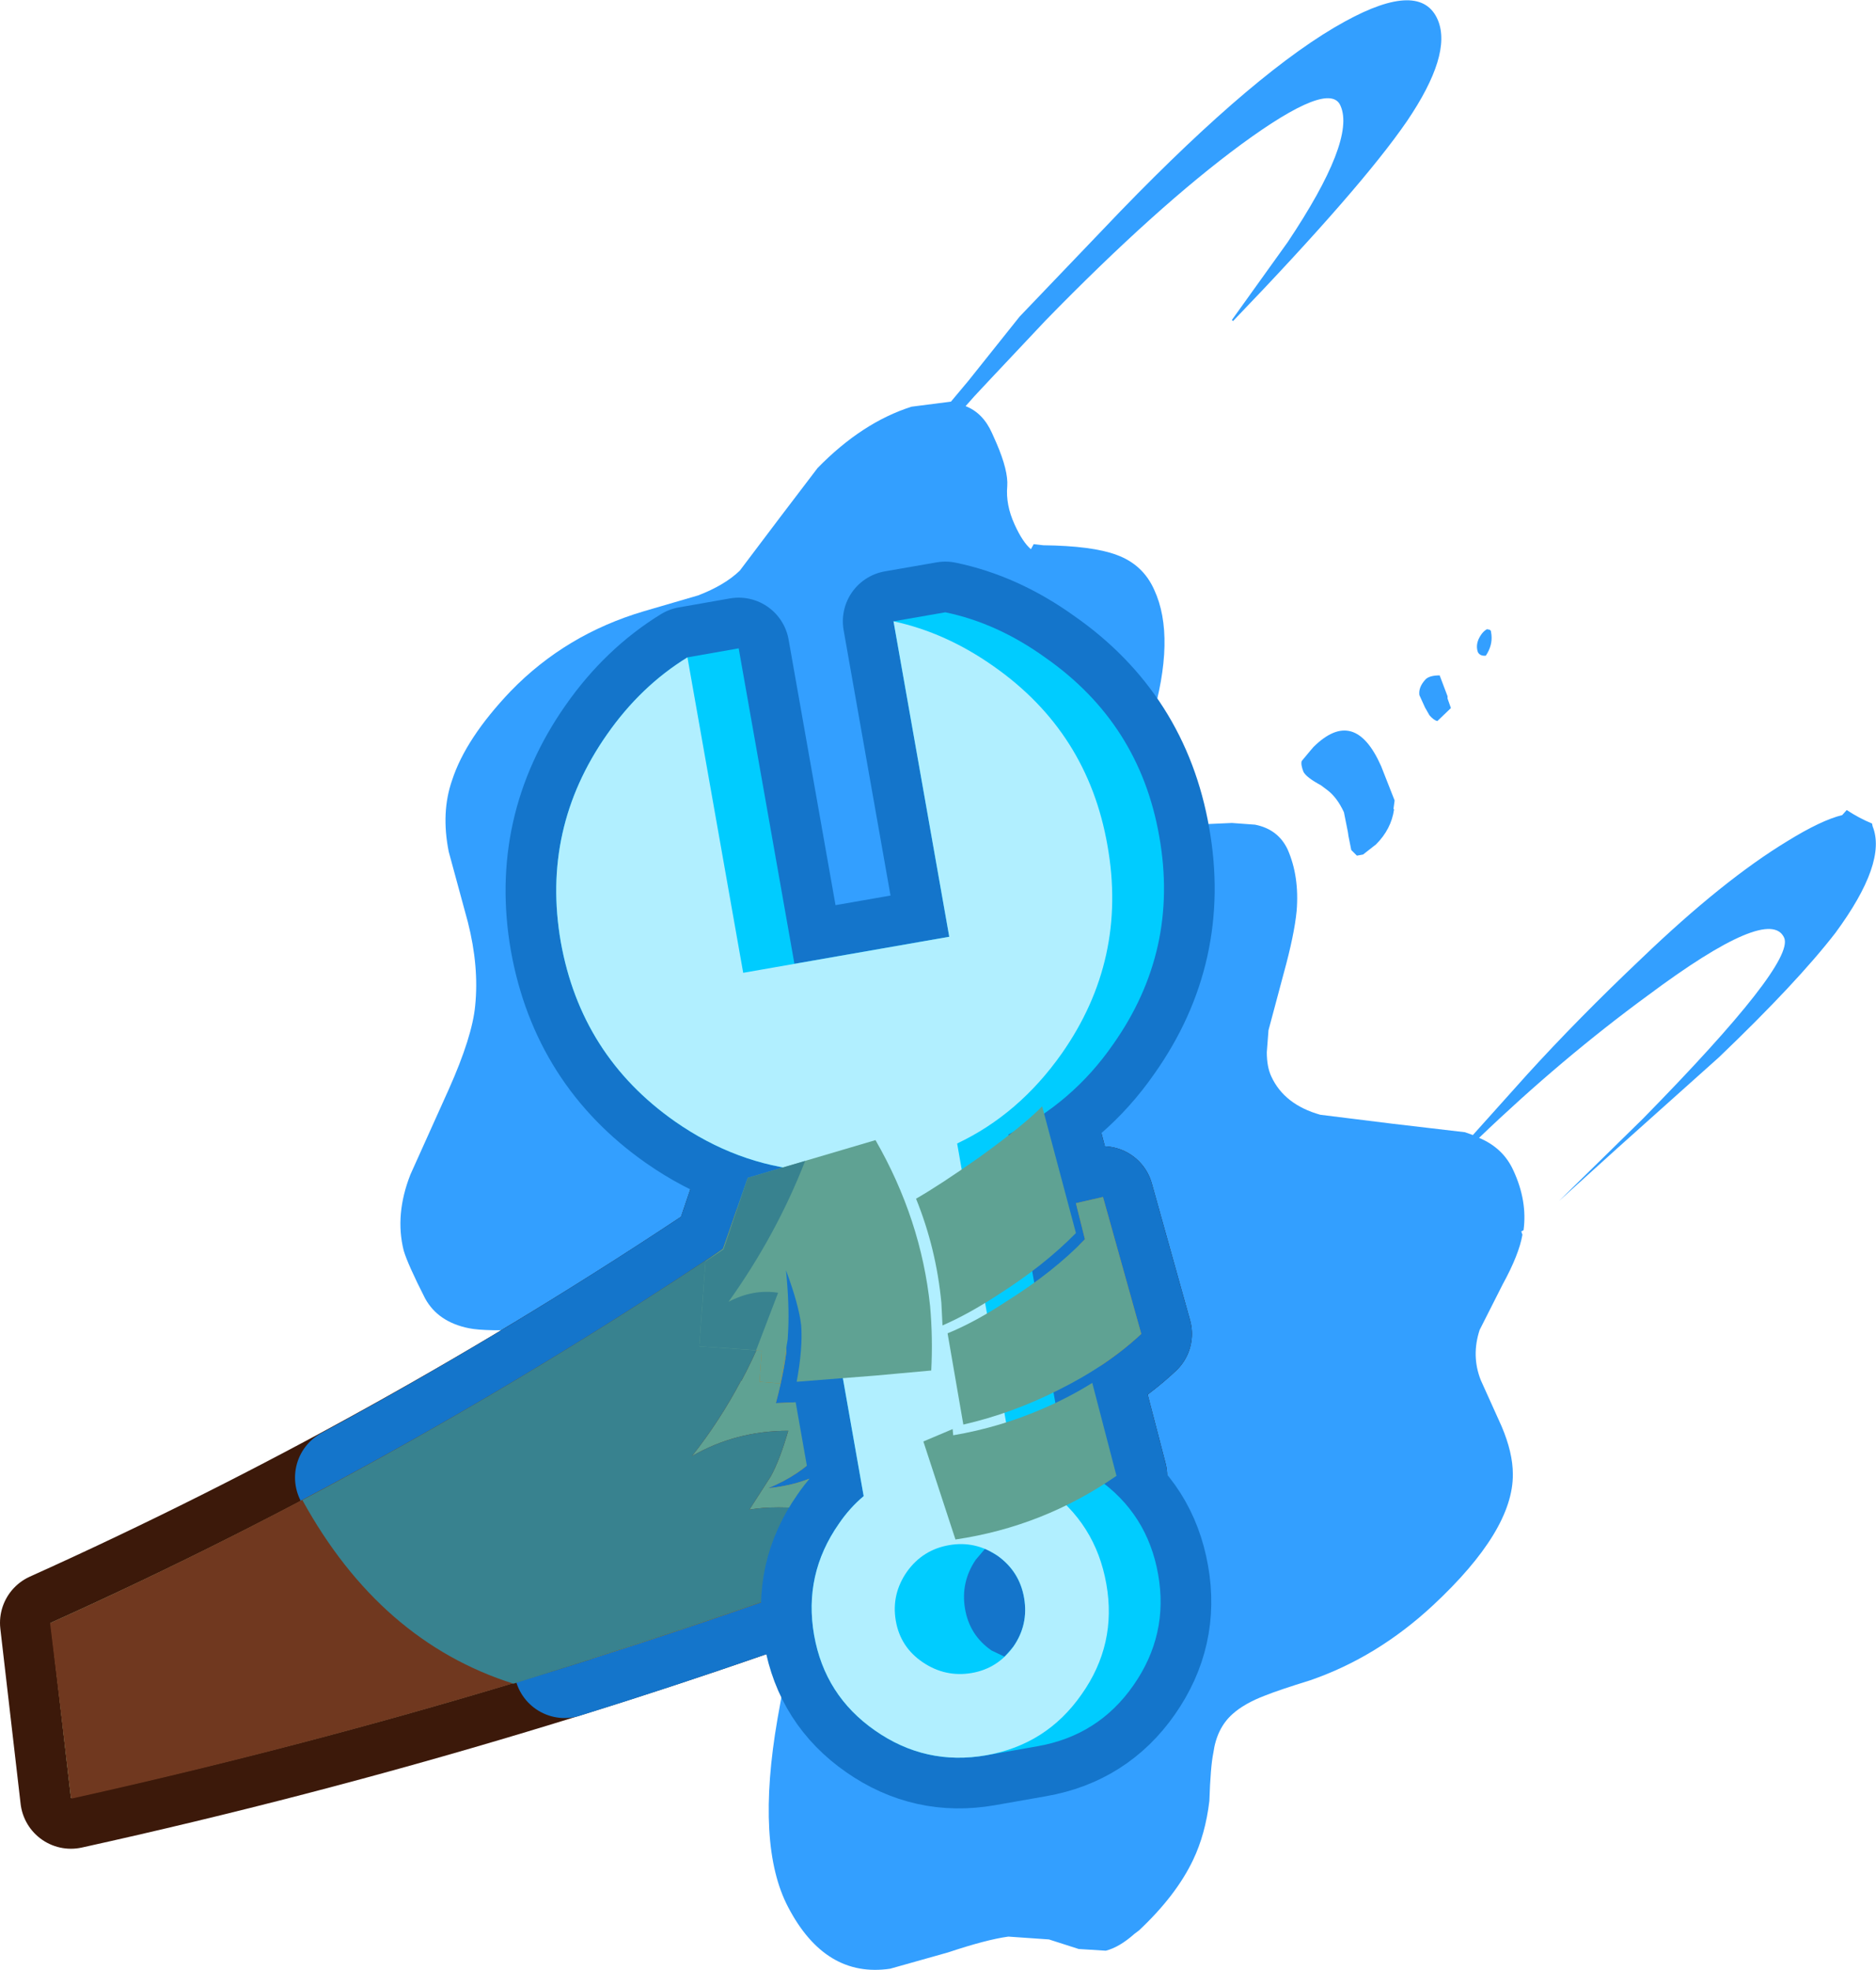 <?xml version="1.0" encoding="UTF-8" standalone="no"?>
<svg xmlns:xlink="http://www.w3.org/1999/xlink" height="174.85px" width="166.6px" xmlns="http://www.w3.org/2000/svg">
  <g transform="matrix(1.0, 0.0, 0.0, 1.0, 49.0, 131.15)">
    <path d="M68.9 -61.0 L68.3 -61.45 Q67.0 -62.15 66.75 -62.65 66.5 -63.3 66.6 -63.6 L67.35 -64.5 67.65 -64.85 Q71.3 -68.45 73.65 -63.15 L74.85 -60.1 74.75 -59.35 74.8 -59.3 Q74.55 -57.55 73.2 -56.2 L72.05 -55.3 71.5 -55.2 71.0 -55.7 70.75 -56.95 70.7 -57.3 70.35 -59.05 Q69.75 -60.35 68.9 -61.0 M78.85 -71.2 L79.55 -69.35 79.55 -69.3 79.55 -69.15 79.85 -68.3 78.65 -67.15 Q78.35 -67.2 77.95 -67.65 L77.55 -68.35 77.05 -69.45 Q76.95 -70.15 77.6 -70.85 77.95 -71.2 78.85 -71.2 M83.4 -75.15 L83.45 -74.8 Q83.55 -73.85 82.95 -72.95 82.45 -72.9 82.25 -73.25 82.05 -73.8 82.3 -74.4 82.6 -75.05 83.05 -75.3 L83.3 -75.25 83.4 -75.15 M114.6 -58.8 L115.0 -59.25 Q116.05 -58.55 117.25 -58.05 L117.3 -57.8 Q118.6 -54.6 114.0 -48.35 110.6 -43.95 103.65 -37.3 L94.65 -29.25 89.45 -24.55 96.9 -31.85 Q110.4 -45.6 109.45 -47.9 108.15 -50.85 97.35 -42.8 89.7 -37.2 82.35 -30.15 84.5 -29.25 85.4 -27.25 86.65 -24.55 86.3 -21.95 L86.1 -21.85 86.2 -21.55 Q85.9 -19.8 84.45 -17.15 L82.4 -13.1 Q81.65 -10.8 82.5 -8.65 L84.35 -4.55 Q85.35 -2.2 85.35 -0.3 85.4 4.7 78.25 11.35 73.3 15.95 67.35 18.0 64.6 18.85 63.35 19.35 61.5 20.05 60.45 21.0 59.05 22.25 58.75 24.45 58.5 25.65 58.4 28.7 58.05 31.65 56.95 33.95 55.45 37.1 52.15 40.2 L51.75 40.5 Q50.4 41.7 49.2 42.0 L46.8 41.85 44.15 41.0 40.55 40.75 Q38.65 41.0 35.2 42.15 L30.05 43.6 Q24.3 44.45 21.0 38.15 18.1 32.65 20.05 21.4 L21.45 13.65 Q22.0 9.9 21.3 8.55 20.7 7.3 18.9 7.5 L15.1 8.4 11.05 8.55 Q8.85 8.0 7.6 5.55 6.7 3.85 7.65 -2.2 8.6 -8.4 7.85 -9.8 6.65 -12.25 3.8 -12.95 L-1.8 -13.15 Q-5.85 -12.95 -7.35 -13.25 -10.1 -13.8 -11.25 -15.9 -12.8 -18.95 -13.15 -20.15 -13.95 -23.35 -12.55 -26.9 L-9.15 -34.45 Q-7.05 -39.15 -6.8 -41.9 -6.45 -45.35 -7.45 -49.3 L-9.15 -55.55 Q-9.85 -59.05 -8.85 -61.9 -7.65 -65.6 -3.65 -69.8 1.25 -74.85 8.2 -76.9 L13.0 -78.3 Q15.35 -79.2 16.7 -80.5 L20.25 -85.2 23.6 -89.6 Q27.55 -93.65 31.95 -95.05 L35.45 -95.5 37.0 -97.35 41.55 -103.05 50.5 -112.4 Q62.75 -125.05 70.45 -129.25 77.2 -132.95 78.7 -129.35 79.95 -126.3 75.95 -120.4 71.9 -114.5 60.5 -102.65 L60.4 -102.75 65.35 -109.65 Q71.4 -118.7 70.05 -121.75 69.1 -124.1 61.25 -118.35 53.7 -112.8 43.85 -102.7 L39.0 -97.55 37.55 -96.0 36.75 -95.1 Q38.3 -94.5 39.1 -92.7 L39.5 -91.8 Q40.55 -89.35 40.45 -88.0 40.3 -86.35 41.1 -84.6 41.8 -83.05 42.55 -82.4 L42.8 -82.85 43.65 -82.75 Q48.0 -82.7 50.15 -81.9 52.5 -81.05 53.5 -78.8 55.45 -74.6 53.25 -67.15 L52.25 -64.0 51.65 -62.3 Q51.0 -60.0 51.4 -59.2 51.75 -58.4 52.8 -58.0 L53.95 -57.8 55.1 -57.8 58.15 -58.0 60.4 -58.1 62.45 -57.95 Q64.5 -57.55 65.35 -55.75 66.4 -53.35 66.15 -50.3 65.95 -48.2 65.0 -44.75 L63.65 -39.7 63.5 -37.75 Q63.5 -36.45 63.9 -35.6 65.05 -33.1 68.25 -32.2 L74.7 -31.4 81.1 -30.65 81.8 -30.4 86.6 -35.75 Q91.15 -40.75 96.8 -46.1 104.05 -53.05 109.75 -56.5 112.75 -58.35 114.6 -58.8" fill="#339fff" fill-rule="evenodd" stroke="none"/>
    <path d="M20.95 -12.25 Q20.75 -9.8 19.9 -6.6 L26.5 -6.9 Q24.85 -1.35 19.2 0.95 27.25 0.15 27.85 -7.1 L34.3 -8.35 34.65 -5.5 31.75 -4.15 34.45 5.25 Q-3.0 19.7 -42.7 28.45 L-44.5 12.9 Q-13.4 -1.1 15.25 -20.25 L17.4 -26.6 28.75 -29.95 Q34.25 -20.25 33.75 -9.45 L21.7 -8.5 Q22.3 -11.5 22.15 -13.45 21.95 -15.3 20.8 -18.45 21.15 -14.75 20.95 -12.25" fill="#bf7926" fill-rule="evenodd" stroke="none"/>
    <path d="M20.95 -12.25 Q20.75 -9.8 19.9 -6.6 L26.5 -6.9 Q24.85 -1.35 19.2 0.95 27.25 0.15 27.85 -7.1 L34.3 -8.35 34.65 -5.5 31.75 -4.15 34.45 5.25 Q-3.0 19.7 -42.7 28.45 L-44.5 12.9 Q-13.4 -1.1 15.25 -20.25 L17.4 -26.6 28.75 -29.95 Q34.25 -20.25 33.75 -9.45 L21.7 -8.5 Q22.3 -11.5 22.15 -13.45 21.95 -15.3 20.8 -18.45 21.15 -14.75 20.95 -12.25 Z" fill="none" stroke="#3c190a" stroke-linecap="round" stroke-linejoin="round" stroke-width="9.0"/>
    <path d="M43.7 -6.15 Q46.0 -7.15 48.0 -8.4 L50.15 -0.15 Q43.65 4.35 35.85 5.5 L33.0 -3.2 35.6 -4.3 35.65 -3.75 Q39.8 -4.45 43.7 -6.15" fill="#bf7926" fill-rule="evenodd" stroke="none"/>
    <path d="M43.7 -6.15 Q39.8 -4.45 35.65 -3.75 L35.6 -4.3 33.0 -3.2 35.85 5.5 Q43.65 4.35 50.15 -0.15 L48.0 -8.4 Q46.0 -7.15 43.7 -6.15 Z" fill="none" stroke="#3c190a" stroke-linecap="round" stroke-linejoin="round" stroke-width="9.0"/>
    <path d="M34.25 -25.85 Q37.25 -27.75 38.75 -29.65 35.35 -27.1 32.15 -26.65 L32.0 -29.65 Q37.05 -32.55 43.55 -32.9 L46.5 -21.65 Q43.7 -18.75 39.55 -16.15 35.3 -13.4 31.9 -12.4 L29.05 -23.15 Q31.6 -24.15 34.25 -25.85" fill="#bf7926" fill-rule="evenodd" stroke="none"/>
    <path d="M34.25 -25.85 Q37.25 -27.75 38.75 -29.65 35.35 -27.1 32.15 -26.65 L32.0 -29.65 Q37.05 -32.55 43.55 -32.9 L46.5 -21.65 Q43.7 -18.75 39.55 -16.15 35.3 -13.4 31.9 -12.4 L29.05 -23.15 Q31.6 -24.15 34.25 -25.85 Z" fill="none" stroke="#3c190a" stroke-linecap="round" stroke-linejoin="round" stroke-width="9.0"/>
    <path d="M35.15 -12.8 Q37.6 -13.8 40.4 -15.65 44.55 -18.25 47.35 -21.15 L46.55 -24.35 48.95 -24.9 52.35 -12.75 Q49.3 -9.9 44.95 -7.75 40.9 -5.7 36.55 -4.7 L35.15 -12.8" fill="#bf7926" fill-rule="evenodd" stroke="none"/>
    <path d="M35.15 -12.8 L36.55 -4.7 Q40.9 -5.7 44.95 -7.75 49.3 -9.9 52.35 -12.75 L48.95 -24.9 46.55 -24.35 47.35 -21.15 Q44.55 -18.25 40.4 -15.65 37.6 -13.8 35.15 -12.8 Z" fill="none" stroke="#3c190a" stroke-linecap="round" stroke-linejoin="round" stroke-width="9.0"/>
    <path d="M-18.3 0.0 Q-1.15 -9.3 15.25 -20.25 L17.4 -26.6 28.75 -29.95 Q30.35 -27.15 31.45 -24.2 L34.25 -25.85 Q37.25 -27.75 38.75 -29.65 35.35 -27.1 32.15 -26.65 L32.0 -29.65 Q37.05 -32.55 43.55 -32.9 L46.5 -21.65 Q43.7 -18.75 39.55 -16.15 36.4 -14.1 33.75 -13.05 L33.75 -9.45 21.7 -8.5 Q22.3 -11.5 22.15 -13.45 21.95 -15.3 20.8 -18.45 21.15 -14.75 20.95 -12.25 20.75 -9.8 19.9 -6.6 L26.5 -6.9 Q24.85 -1.35 19.2 0.95 27.25 0.15 27.85 -7.1 L34.3 -8.35 34.65 -5.5 31.75 -4.15 34.45 5.25 Q18.0 11.6 1.15 16.85 L-18.3 0.0 M31.45 -24.2 Q30.25 -23.6 29.05 -23.15 L31.9 -12.4 33.75 -13.05 31.9 -12.4 29.05 -23.15 Q30.25 -23.6 31.45 -24.2 M33.0 -3.2 L35.6 -4.3 35.65 -3.75 Q39.8 -4.45 43.7 -6.15 46.0 -7.15 48.0 -8.4 L50.15 -0.15 Q43.65 4.35 35.85 5.5 L33.0 -3.2 M35.15 -12.8 Q37.6 -13.8 40.4 -15.65 44.55 -18.25 47.35 -21.15 L46.55 -24.35 48.95 -24.9 52.35 -12.75 Q49.3 -9.9 44.95 -7.75 40.9 -5.7 36.55 -4.7 L35.15 -12.8" fill="#1475cb" fill-rule="evenodd" stroke="none"/>
    <path d="M-18.3 0.0 Q-1.15 -9.3 15.25 -20.25 L17.4 -26.6 28.75 -29.95 Q30.35 -27.15 31.45 -24.2 L34.25 -25.85 Q37.25 -27.75 38.75 -29.65 35.35 -27.1 32.15 -26.65 L32.0 -29.65 Q37.05 -32.55 43.55 -32.9 L46.5 -21.65 Q43.7 -18.75 39.55 -16.15 36.4 -14.1 33.75 -13.05 L33.75 -9.45 21.7 -8.5 Q22.3 -11.5 22.15 -13.45 21.95 -15.3 20.8 -18.45 21.15 -14.75 20.95 -12.25 20.75 -9.8 19.9 -6.6 L26.5 -6.9 Q24.85 -1.35 19.2 0.95 27.25 0.15 27.85 -7.1 L34.3 -8.35 34.65 -5.5 31.75 -4.15 34.45 5.25 Q18.0 11.6 1.15 16.85 M33.75 -13.05 L31.9 -12.4 29.05 -23.15 Q30.25 -23.6 31.45 -24.2 M35.15 -12.8 L36.55 -4.7 Q40.9 -5.7 44.95 -7.75 49.3 -9.9 52.35 -12.75 L48.95 -24.9 46.55 -24.35 47.35 -21.15 Q44.55 -18.25 40.4 -15.65 37.6 -13.8 35.15 -12.8 M33.0 -3.2 L35.85 5.5 Q43.65 4.35 50.15 -0.15 L48.0 -8.4 Q46.0 -7.15 43.7 -6.15 39.8 -4.45 35.65 -3.75 L35.6 -4.3 33.0 -3.2" fill="none" stroke="#1475cb" stroke-linecap="round" stroke-linejoin="round" stroke-width="9.0"/>
    <path d="M43.55 -32.95 L46.55 -21.75 Q43.7 -18.8 39.6 -16.2 37.05 -14.5 34.75 -13.5 L34.65 -15.5 Q34.15 -20.25 32.4 -24.75 L34.2 -25.9 Q37.25 -27.75 38.8 -29.7 35.35 -27.1 32.2 -26.7 L31.5 -28.1 Q30.8 -29.5 30.85 -29.65 33.3 -31.05 36.85 -31.95 L43.55 -32.95" fill="#bf7926" fill-rule="evenodd" stroke="none"/>
    <path d="M20.95 -12.25 Q20.75 -9.8 19.9 -6.6 L26.5 -6.9 Q24.85 -1.35 19.2 0.95 27.25 0.15 27.85 -7.1 L34.3 -8.35 34.65 -5.5 31.75 -4.15 34.45 5.25 Q-3.0 19.7 -42.7 28.45 L-44.5 12.9 Q-13.4 -1.1 15.25 -20.25 L17.4 -26.6 28.75 -29.95 Q34.25 -20.25 33.75 -9.45 L21.7 -8.5 Q22.3 -11.5 22.15 -13.45 21.95 -15.3 20.8 -18.45 21.15 -14.75 20.95 -12.25" fill="#bf7926" fill-rule="evenodd" stroke="none"/>
    <path d="M28.75 -29.95 Q32.8 -22.9 33.6 -15.2 L33.75 -9.45 28.7 -9.05 21.7 -8.5 Q22.3 -11.5 22.15 -13.45 21.95 -15.3 20.8 -18.45 21.15 -14.75 20.95 -12.25 20.75 -9.8 19.9 -6.6 L26.5 -6.9 Q24.85 -1.35 19.2 0.95 27.25 0.15 27.85 -7.1 L28.7 -7.25 28.7 7.4 Q-6.0 20.4 -42.7 28.45 L-44.5 12.9 Q-13.4 -1.1 15.25 -20.25 L17.4 -26.6 28.75 -29.95" fill="#5fa293" fill-rule="evenodd" stroke="none"/>
    <path d="M15.7 -15.6 Q17.9 -16.75 20.1 -16.4 17.4 -8.15 12.45 -1.9 16.35 -4.15 21.0 -4.15 20.25 -1.55 19.45 -0.1 L17.55 2.85 Q19.8 2.45 23.45 2.85 L28.55 3.65 Q27.45 5.9 25.2 7.6 L27.15 8.0 Q-6.85 20.55 -42.7 28.45 L-44.5 12.9 Q-13.4 -1.1 15.25 -20.25 L17.4 -26.6 22.5 -28.1 Q19.95 -21.55 15.7 -15.6" fill="#70381f" fill-rule="evenodd" stroke="none"/>
    <path d="M47.35 -21.15 L46.55 -24.35 48.95 -24.9 52.35 -12.75 Q49.3 -9.9 44.95 -7.75 40.9 -5.7 36.55 -4.7 L35.15 -12.8 Q37.6 -13.8 40.4 -15.65 44.55 -18.25 47.35 -21.15" fill="#bf7926" fill-rule="evenodd" stroke="none"/>
    <path d="M43.7 -6.15 Q46.0 -7.15 48.0 -8.4 L50.15 -0.15 Q43.65 4.35 35.85 5.5 L33.0 -3.2 35.6 -4.3 35.65 -3.75 Q39.8 -4.45 43.7 -6.15" fill="#bf7926" fill-rule="evenodd" stroke="none"/>
    <path d="M32.35 -24.75 Q34.45 -25.95 38.0 -28.45 41.95 -31.3 43.55 -32.95 L46.55 -21.7 Q43.7 -18.8 39.6 -16.2 37.0 -14.5 34.7 -13.5 L34.6 -15.5 Q34.15 -20.3 32.35 -24.75" fill="#bf7926" fill-rule="evenodd" stroke="none"/>
    <path d="M15.2 -20.3 L17.4 -26.6 28.75 -29.95 Q32.8 -22.9 33.6 -15.2 33.85 -12.35 33.7 -9.5 L28.75 -9.05 21.75 -8.5 Q22.3 -11.5 22.15 -13.5 21.95 -15.3 20.8 -18.4 21.1 -15.4 21.0 -13.15 L20.95 -12.25 20.3 -8.35 18.45 -8.5 18.65 -11.25 13.1 -11.65 13.65 -19.2 15.2 -20.3" fill="#bf7926" fill-rule="evenodd" stroke="none"/>
    <path d="M20.1 -16.35 Q18.8 -12.25 16.85 -8.6 L5.45 -9.5 3.6 16.1 Q-19.2 23.3 -42.65 28.5 L-44.55 12.95 Q-13.4 -1.15 15.2 -20.3 L17.4 -26.6 22.5 -28.1 Q19.95 -21.5 15.75 -15.55 17.95 -16.75 20.1 -16.35" fill="#70381f" fill-rule="evenodd" stroke="none"/>
    <path d="M20.1 -16.35 Q18.8 -12.25 16.85 -8.6 L5.45 -9.5 3.6 16.1 -3.4 18.3 Q-15.25 14.55 -22.15 2.0 -2.95 -8.15 15.2 -20.3 L17.4 -26.6 22.5 -28.1 Q19.95 -21.5 15.75 -15.55 17.95 -16.75 20.1 -16.35" fill="#38828f" fill-rule="evenodd" stroke="none"/>
    <path d="M15.7 -15.6 Q17.9 -16.75 20.1 -16.4 17.4 -8.15 12.45 -1.9 16.35 -4.15 21.0 -4.15 20.25 -1.55 19.45 -0.1 L17.55 2.85 Q19.8 2.45 23.45 2.85 L28.55 3.65 Q27.45 5.9 25.2 7.6 L27.15 8.0 Q14.25 12.75 1.1 16.85 L-18.35 0.0 Q-1.15 -9.3 15.25 -20.25 L17.4 -26.6 22.5 -28.1 Q19.95 -21.55 15.7 -15.6" fill="#38828f" fill-rule="evenodd" stroke="none"/>
    <path d="M53.95 -56.9 Q55.75 -46.8 49.85 -38.45 46.25 -33.25 40.55 -30.45 L43.75 -12.1 45.65 -1.4 48.45 0.1 Q52.9 3.2 53.85 8.6 54.8 13.95 51.65 18.45 48.55 22.9 43.15 23.85 L38.6 24.65 Q33.2 25.6 28.7 22.45 24.25 19.35 23.3 14.0 22.35 8.6 25.5 4.1 26.45 2.7 27.7 1.65 L22.6 -27.25 Q16.4 -27.8 10.95 -31.6 2.6 -37.45 0.8 -47.55 -0.95 -57.6 4.9 -65.95 7.9 -70.25 12.05 -72.8 L16.6 -73.6 21.55 -45.6 35.3 -48.0 30.35 -76.0 34.95 -76.8 Q39.55 -75.85 43.8 -72.8 52.2 -66.95 53.95 -56.9 M38.5 6.3 L37.65 7.3 Q36.3 9.3 36.7 11.65 37.1 14.0 39.05 15.35 L40.2 15.9 41.0 15.0 Q42.35 13.05 41.95 10.7 41.55 8.35 39.6 6.95 L38.5 6.3" fill="#515151" fill-rule="evenodd" stroke="none"/>
    <path d="M53.95 -56.9 Q55.75 -46.8 49.85 -38.45 46.25 -33.25 40.55 -30.45 L43.75 -12.1 45.65 -1.4 48.45 0.1 Q52.9 3.2 53.85 8.6 54.8 13.95 51.65 18.45 48.55 22.9 43.15 23.85 L38.6 24.65 Q33.2 25.6 28.7 22.45 24.25 19.35 23.3 14.0 22.35 8.6 25.5 4.1 26.45 2.7 27.7 1.65 L22.6 -27.25 Q16.4 -27.8 10.95 -31.6 2.6 -37.45 0.8 -47.55 -0.95 -57.6 4.9 -65.95 7.9 -70.25 12.05 -72.8 L16.6 -73.6 21.55 -45.6 35.3 -48.0 30.35 -76.0 34.95 -76.8 Q39.55 -75.85 43.8 -72.8 52.2 -66.95 53.95 -56.9 M38.5 6.3 L39.6 6.95 Q41.55 8.35 41.95 10.7 42.35 13.05 41.0 15.0 L40.2 15.9 39.05 15.35 Q37.1 14.0 36.7 11.65 36.3 9.3 37.65 7.3 L38.5 6.3" fill="none" stroke="#1475cb" stroke-linecap="round" stroke-linejoin="round" stroke-width="9.0"/>
    <path d="M53.95 -56.9 Q55.75 -46.8 49.85 -38.45 46.25 -33.25 40.55 -30.45 L43.75 -12.1 45.65 -1.4 48.45 0.1 Q52.9 3.2 53.85 8.6 54.8 13.95 51.65 18.45 48.55 22.9 43.15 23.85 L38.6 24.65 Q33.2 25.6 28.7 22.45 24.25 19.35 23.3 14.0 22.35 8.6 25.5 4.1 26.45 2.7 27.7 1.65 L22.6 -27.25 Q16.4 -27.8 10.95 -31.6 2.6 -37.45 0.8 -47.55 -0.95 -57.6 4.9 -65.95 7.9 -70.25 12.05 -72.8 L16.6 -73.6 21.55 -45.6 35.3 -48.0 30.35 -76.0 34.95 -76.8 Q39.55 -75.85 43.8 -72.8 52.2 -66.95 53.95 -56.9 M38.5 6.3 L37.65 7.3 Q36.3 9.3 36.7 11.65 37.1 14.0 39.05 15.35 L40.2 15.9 41.0 15.0 Q42.35 13.05 41.95 10.7 41.55 8.35 39.6 6.95 L38.5 6.3" fill="#00ccff" fill-rule="evenodd" stroke="none"/>
    <path d="M49.35 -56.1 Q51.15 -46.0 45.3 -37.65 41.5 -32.25 36.0 -29.65 L41.1 -0.6 Q42.55 0.0 43.85 0.9 48.3 4.05 49.25 9.45 50.2 14.8 47.05 19.25 43.95 23.7 38.6 24.65 33.2 25.6 28.7 22.45 24.25 19.35 23.3 14.0 22.35 8.6 25.5 4.1 26.45 2.7 27.7 1.65 L22.6 -27.25 Q16.4 -27.8 10.95 -31.6 2.6 -37.45 0.8 -47.55 -0.95 -57.6 4.9 -65.95 7.9 -70.25 12.05 -72.8 L17.0 -44.8 35.3 -48.0 30.35 -76.0 Q35.0 -75.0 39.25 -72.0 47.6 -66.15 49.35 -56.1 M35.3 6.0 Q32.95 6.4 31.55 8.35 30.15 10.35 30.55 12.7 30.95 15.05 32.95 16.4 34.95 17.75 37.3 17.35 39.6 16.95 41.0 15.0 42.35 13.05 41.95 10.7 41.55 8.35 39.6 6.95 37.6 5.6 35.3 6.0" fill="#b1efff" fill-rule="evenodd" stroke="none"/>
    <path d="M46.55 -24.35 L48.95 -24.9 52.35 -12.75 Q49.3 -9.9 44.95 -7.75 40.9 -5.7 36.55 -4.7 L35.15 -12.8 Q37.6 -13.8 40.4 -15.65 44.55 -18.25 47.35 -21.15 L46.55 -24.35" fill="#5fa293" fill-rule="evenodd" stroke="none"/>
    <path d="M43.7 -6.15 Q46.0 -7.15 48.0 -8.4 L50.15 -0.15 Q43.65 4.35 35.85 5.5 L33.0 -3.2 35.6 -4.3 35.65 -3.75 Q39.8 -4.45 43.7 -6.15" fill="#5fa293" fill-rule="evenodd" stroke="none"/>
    <path d="M38.0 -28.45 Q41.95 -31.3 43.55 -32.95 L46.55 -21.7 Q43.7 -18.8 39.6 -16.2 37.0 -14.5 34.7 -13.5 L34.6 -15.5 Q34.15 -20.3 32.35 -24.75 34.45 -25.95 38.0 -28.45" fill="#5fa293" fill-rule="evenodd" stroke="none"/>
    <path d="M15.2 -20.3 L17.4 -26.6 28.75 -29.95 Q32.8 -22.9 33.6 -15.2 33.85 -12.35 33.7 -9.5 L28.75 -9.05 21.75 -8.5 Q22.3 -11.5 22.15 -13.5 21.95 -15.3 20.8 -18.4 21.1 -15.4 21.0 -13.15 L20.95 -12.25 20.3 -8.35 18.45 -8.5 18.65 -11.25 13.1 -11.65 13.65 -19.2 15.2 -20.3" fill="#5fa293" fill-rule="evenodd" stroke="none"/>
    <path d="M18.15 -11.3 L13.1 -11.65 13.65 -19.15 12.85 -18.65 15.25 -20.25 17.4 -26.6 22.5 -28.1 Q19.95 -21.55 15.7 -15.6 17.9 -16.75 20.1 -16.4 L18.15 -11.3" fill="#38828f" fill-rule="evenodd" stroke="none"/>
  </g>
</svg>
